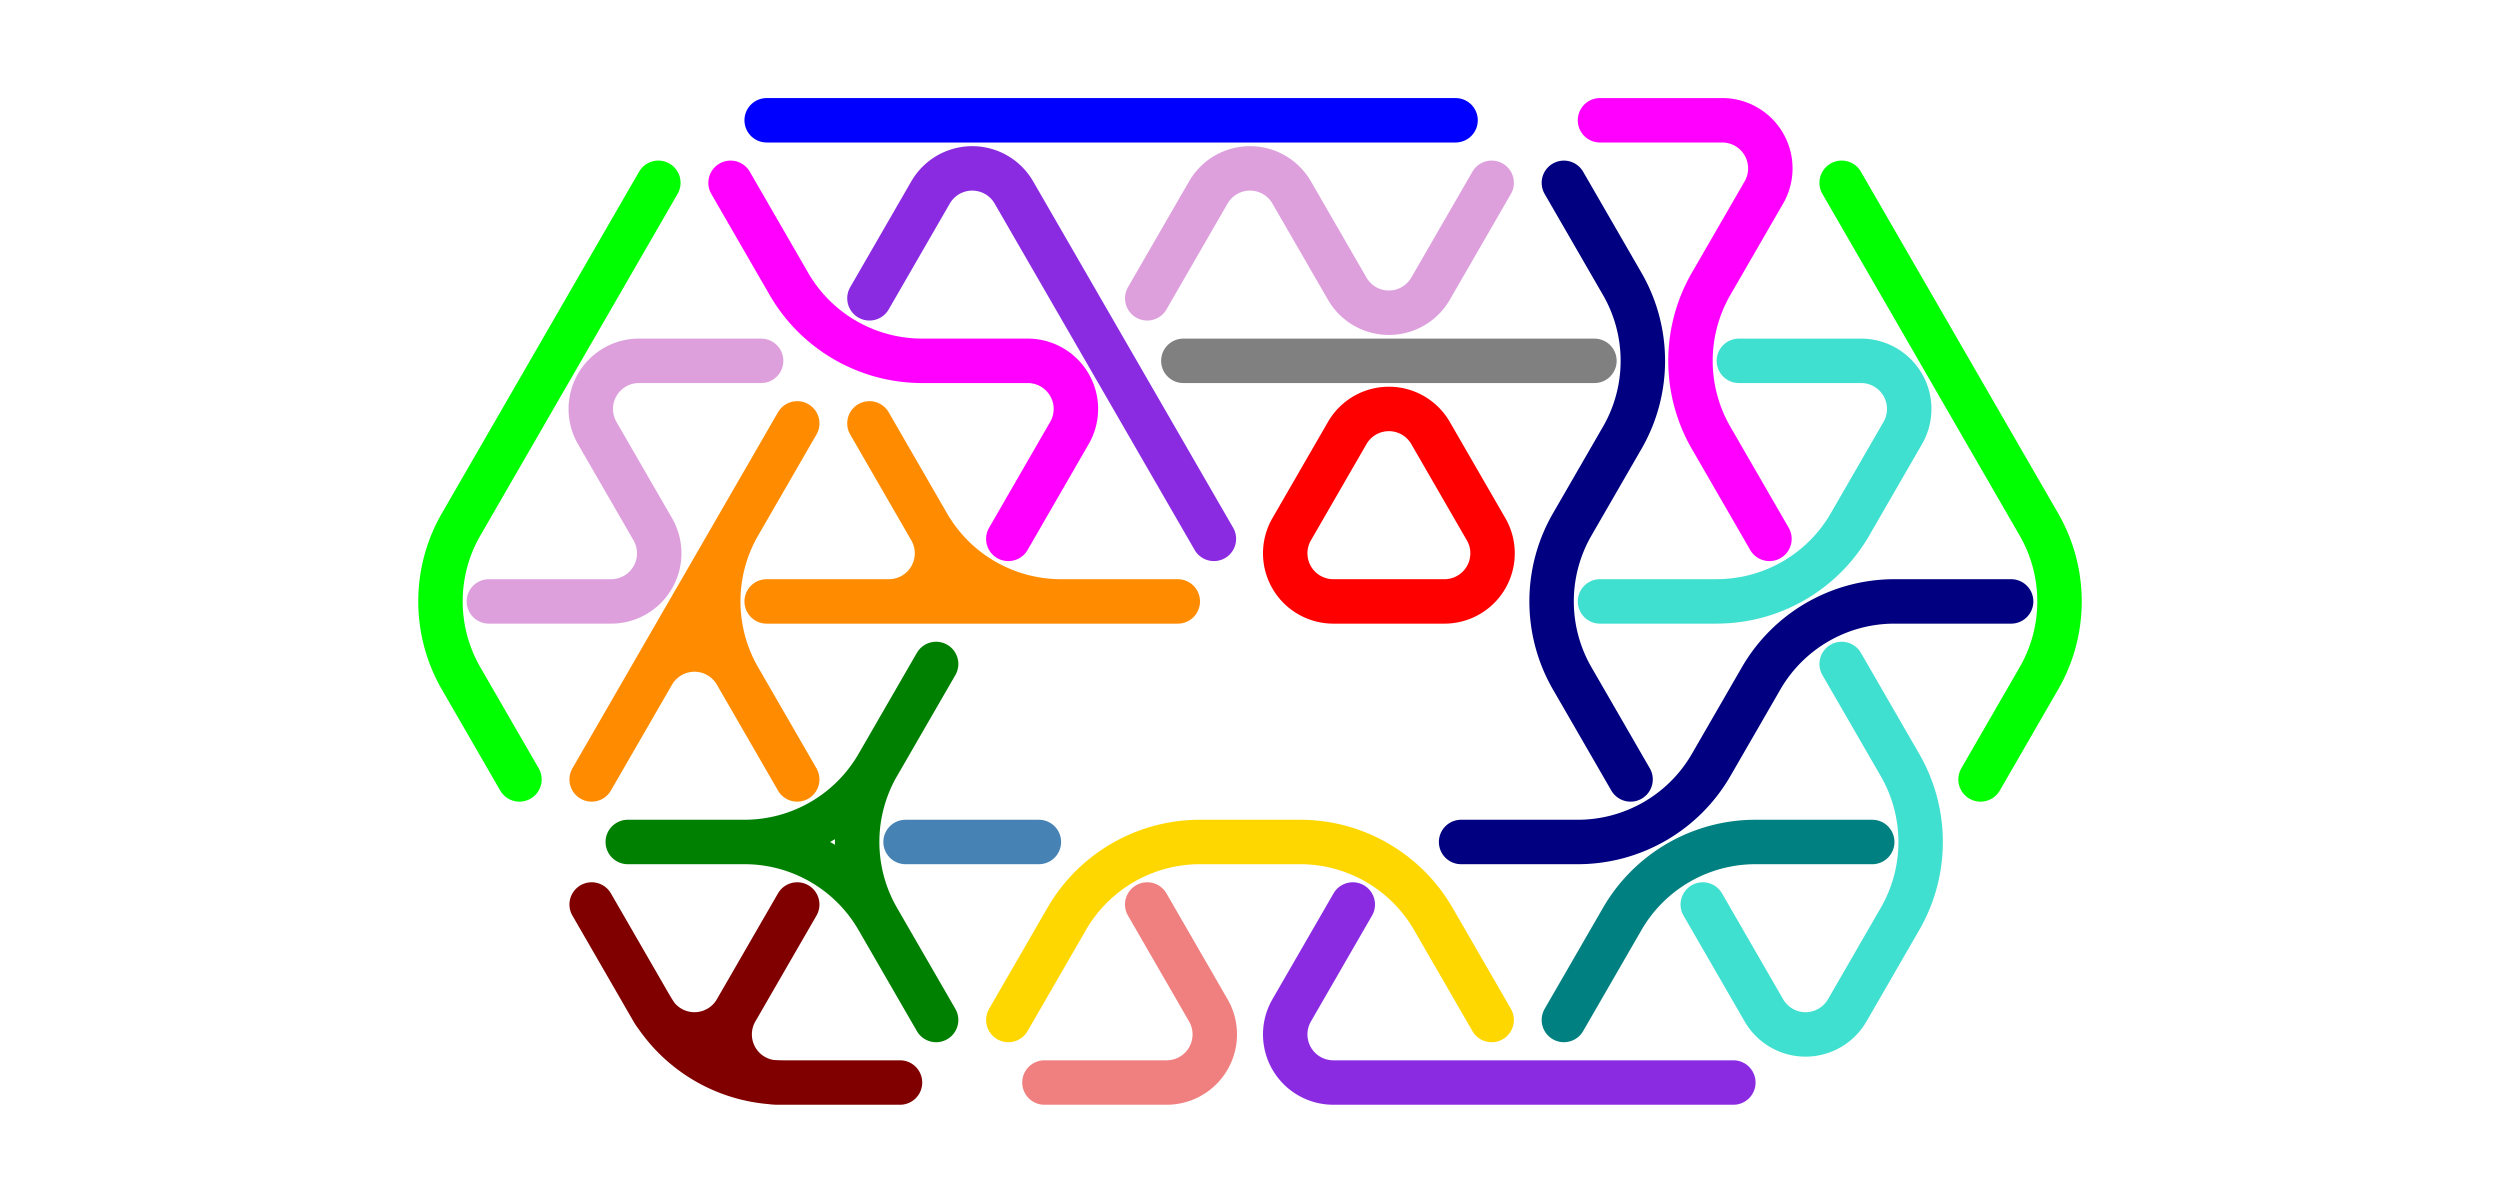 <?xml version="1.0" standalone="no"?>
<!-- Created by Polyform Puzzler (http://puzzler.sourceforge.net/) -->
<svg width="90.0" height="43.301" viewBox="0 0 90.0 43.301"
     xmlns="http://www.w3.org/2000/svg"
     xmlns:xlink="http://www.w3.org/1999/xlink">
<g>
<path stroke="gold" stroke-width="1.6" stroke-linecap="round"
      fill="none" d="M 36.300,36.719 l 2.100,-3.637 M 38.400,33.082 a 5.543,5.543 0 0,1 4.800,-2.771 M 43.200,30.311 l 3.600,0.000 M 46.800,30.311 a 5.543,5.543 0 0,1 4.800,2.771 M 53.700,36.719 l -2.100,-3.637">
<desc>C3</desc>
</path>
<path stroke="maroon" stroke-width="1.6" stroke-linecap="round"
      fill="none" d="M 23.500,36.373 l -2.200,-3.811 M 26.500,36.373 a 1.732,1.732 0 0,1 -3.000,0.000 M 26.500,36.373 l 2.200,-3.811 M 28.000,38.971 a 1.732,1.732 0 0,1 -1.500,-2.598 M 28.000,38.971 l 4.400,0.000 M 28.200,38.971 a 5.543,5.543 0 0,1 -4.800,-2.771">
<desc>E3</desc>
</path>
<path stroke="steelblue" stroke-width="1.6" stroke-linecap="round"
      fill="none" d="M 32.600,30.311 l 4.800,0.000">
<desc>I1</desc>
</path>
<path stroke="gray" stroke-width="1.6" stroke-linecap="round"
      fill="none" d="M 42.600,12.990 l 7.400,0.000 M 50.000,12.990 l 7.400,0.000">
<desc>I2</desc>
</path>
<path stroke="blue" stroke-width="1.6" stroke-linecap="round"
      fill="none" d="M 27.600,4.330 l 7.400,0.000 M 35.000,4.330 l 10.000,0.000 M 45.000,4.330 l 7.400,0.000">
<desc>I3</desc>
</path>
<path stroke="blueviolet" stroke-width="1.6" stroke-linecap="round"
      fill="none" d="M 31.300,10.739 l 2.200,-3.811 M 33.500,6.928 a 1.732,1.732 0 0,1 3.000,0.000 M 40.000,12.990 l -3.500,-6.062 M 43.700,19.399 l -3.700,-6.409">
<desc>J3</desc>
</path>
<path stroke="teal" stroke-width="1.6" stroke-linecap="round"
      fill="none" d="M 56.300,36.719 l 2.100,-3.637 M 58.400,33.082 a 5.543,5.543 0 0,1 4.800,-2.771 M 63.200,30.311 l 4.200,0.000">
<desc>L2</desc>
</path>
<path stroke="lime" stroke-width="1.6" stroke-linecap="round"
      fill="none" d="M 16.600,18.879 l 3.400,-5.889 M 16.600,24.422 a 5.543,5.543 0 0,1 0.000,-5.543 M 18.700,28.059 l -2.100,-3.637 M 20.000,12.990 l 3.700,-6.409">
<desc>L3</desc>
</path>
<path stroke="red" stroke-width="1.6" stroke-linecap="round"
      fill="none" d="M 46.500,19.053 l 2.000,-3.464 M 48.000,21.651 a 1.732,1.732 0 0,1 -1.500,-2.598 M 48.000,21.651 l 4.000,0.000 M 48.500,15.588 a 1.732,1.732 0 0,1 3.000,0.000 M 53.500,19.053 a 1.732,1.732 0 0,1 -1.500,2.598 M 53.500,19.053 l -2.000,-3.464">
<desc>O3</desc>
</path>
<path stroke="magenta" stroke-width="1.6" stroke-linecap="round"
      fill="none" d="M 28.400,10.219 l -2.100,-3.637 M 33.200,12.990 a 5.543,5.543 0 0,1 -4.800,-2.771 M 33.200,12.990 l 3.800,0.000 M 36.300,19.399 l 2.200,-3.811 M 37.000,12.990 a 1.732,1.732 0 0,1 1.500,2.598">
<desc>P3</desc>
</path>
<path stroke="navy" stroke-width="1.6" stroke-linecap="round"
      fill="none" d="M 52.600,30.311 l 4.200,0.000 M 61.600,27.540 a 5.543,5.543 0 0,1 -4.800,2.771 M 61.600,27.540 l 1.800,-3.118 M 63.400,24.422 a 5.543,5.543 0 0,1 4.800,-2.771 M 68.200,21.651 l 4.200,0.000">
<desc>S3</desc>
</path>
<path stroke="darkorange" stroke-width="1.6" stroke-linecap="round"
      fill="none" d="M 21.300,28.059 l 3.700,-6.409 M 23.500,24.249 a 1.732,1.732 0 0,1 3.000,0.000 M 25.000,21.651 l 3.700,-6.409 M 26.600,24.422 a 5.543,5.543 0 0,1 0.000,-5.543 M 28.700,28.059 l -2.200,-3.811">
<desc>T3</desc>
</path>
<path stroke="turquoise" stroke-width="1.6" stroke-linecap="round"
      fill="none" d="M 57.600,21.651 l 4.200,0.000 M 62.600,12.990 l 4.400,0.000 M 66.600,18.879 a 5.543,5.543 0 0,1 -4.800,2.771 M 66.600,18.879 l 1.900,-3.291 M 67.000,12.990 a 1.732,1.732 0 0,1 1.500,2.598">
<desc>U3</desc>
</path>
<path stroke="lightcoral" stroke-width="1.6" stroke-linecap="round"
      fill="none" d="M 37.600,38.971 l 4.400,0.000 M 43.500,36.373 a 1.732,1.732 0 0,1 -1.500,2.598 M 43.500,36.373 l -2.200,-3.811">
<desc>V2</desc>
</path>
<path stroke="green" stroke-width="1.6" stroke-linecap="round"
      fill="none" d="M 22.600,30.311 l 4.200,0.000 M 26.800,30.311 a 5.543,5.543 0 0,1 4.800,2.771 M 31.600,27.540 a 5.543,5.543 0 0,1 -4.800,2.771 M 31.600,27.540 l 2.100,-3.637 M 31.600,33.082 a 5.543,5.543 0 0,1 0.000,-5.543 M 33.700,36.719 l -2.100,-3.637">
<desc>Y3</desc>
</path>
<path stroke="plum" stroke-width="1.6" stroke-linecap="round"
      fill="none" d="M 17.600,21.651 l 4.400,0.000 M 21.500,15.588 a 1.732,1.732 0 0,1 1.500,-2.598 M 23.000,12.990 l 4.400,0.000 M 23.500,19.053 a 1.732,1.732 0 0,1 -1.500,2.598 M 23.500,19.053 l -2.000,-3.464">
<desc>Z3</desc>
</path>
<path stroke="blueviolet" stroke-width="1.6" stroke-linecap="round"
      fill="none" d="M 46.500,36.373 l 2.200,-3.811 M 48.000,38.971 a 1.732,1.732 0 0,1 -1.500,-2.598 M 48.000,38.971 l 7.000,0.000 M 55.000,38.971 l 7.400,0.000">
<desc>j3</desc>
</path>
<path stroke="lime" stroke-width="1.6" stroke-linecap="round"
      fill="none" d="M 70.000,12.990 l -3.700,-6.409 M 71.300,28.059 l 2.100,-3.637 M 73.400,18.879 a 5.543,5.543 0 0,1 0.000,5.543 M 73.400,18.879 l -3.400,-5.889">
<desc>l3</desc>
</path>
<path stroke="magenta" stroke-width="1.6" stroke-linecap="round"
      fill="none" d="M 57.600,4.330 l 4.400,0.000 M 61.600,10.219 l 1.900,-3.291 M 61.600,15.762 a 5.543,5.543 0 0,1 0.000,-5.543 M 62.000,4.330 a 1.732,1.732 0 0,1 1.500,2.598 M 63.700,19.399 l -2.100,-3.637">
<desc>p3</desc>
</path>
<path stroke="navy" stroke-width="1.6" stroke-linecap="round"
      fill="none" d="M 56.600,18.879 l 1.800,-3.118 M 56.600,24.422 a 5.543,5.543 0 0,1 0.000,-5.543 M 58.400,10.219 a 5.543,5.543 0 0,1 0.000,5.543 M 58.400,10.219 l -2.100,-3.637 M 58.700,28.059 l -2.100,-3.637">
<desc>s3</desc>
</path>
<path stroke="darkorange" stroke-width="1.6" stroke-linecap="round"
      fill="none" d="M 27.600,21.651 l 7.400,0.000 M 33.500,19.053 a 1.732,1.732 0 0,1 -1.500,2.598 M 33.500,19.053 l -2.200,-3.811 M 35.000,21.651 l 7.400,0.000 M 38.200,21.651 a 5.543,5.543 0 0,1 -4.800,-2.771">
<desc>t3</desc>
</path>
<path stroke="turquoise" stroke-width="1.6" stroke-linecap="round"
      fill="none" d="M 63.500,36.373 l -2.200,-3.811 M 66.500,36.373 a 1.732,1.732 0 0,1 -3.000,0.000 M 66.500,36.373 l 1.900,-3.291 M 68.400,27.540 a 5.543,5.543 0 0,1 0.000,5.543 M 68.400,27.540 l -2.100,-3.637">
<desc>u3</desc>
</path>
<path stroke="plum" stroke-width="1.6" stroke-linecap="round"
      fill="none" d="M 41.300,10.739 l 2.200,-3.811 M 43.500,6.928 a 1.732,1.732 0 0,1 3.000,0.000 M 48.500,10.392 l -2.000,-3.464 M 51.500,10.392 a 1.732,1.732 0 0,1 -3.000,0.000 M 51.500,10.392 l 2.200,-3.811">
<desc>z3</desc>
</path>
</g>
</svg>
